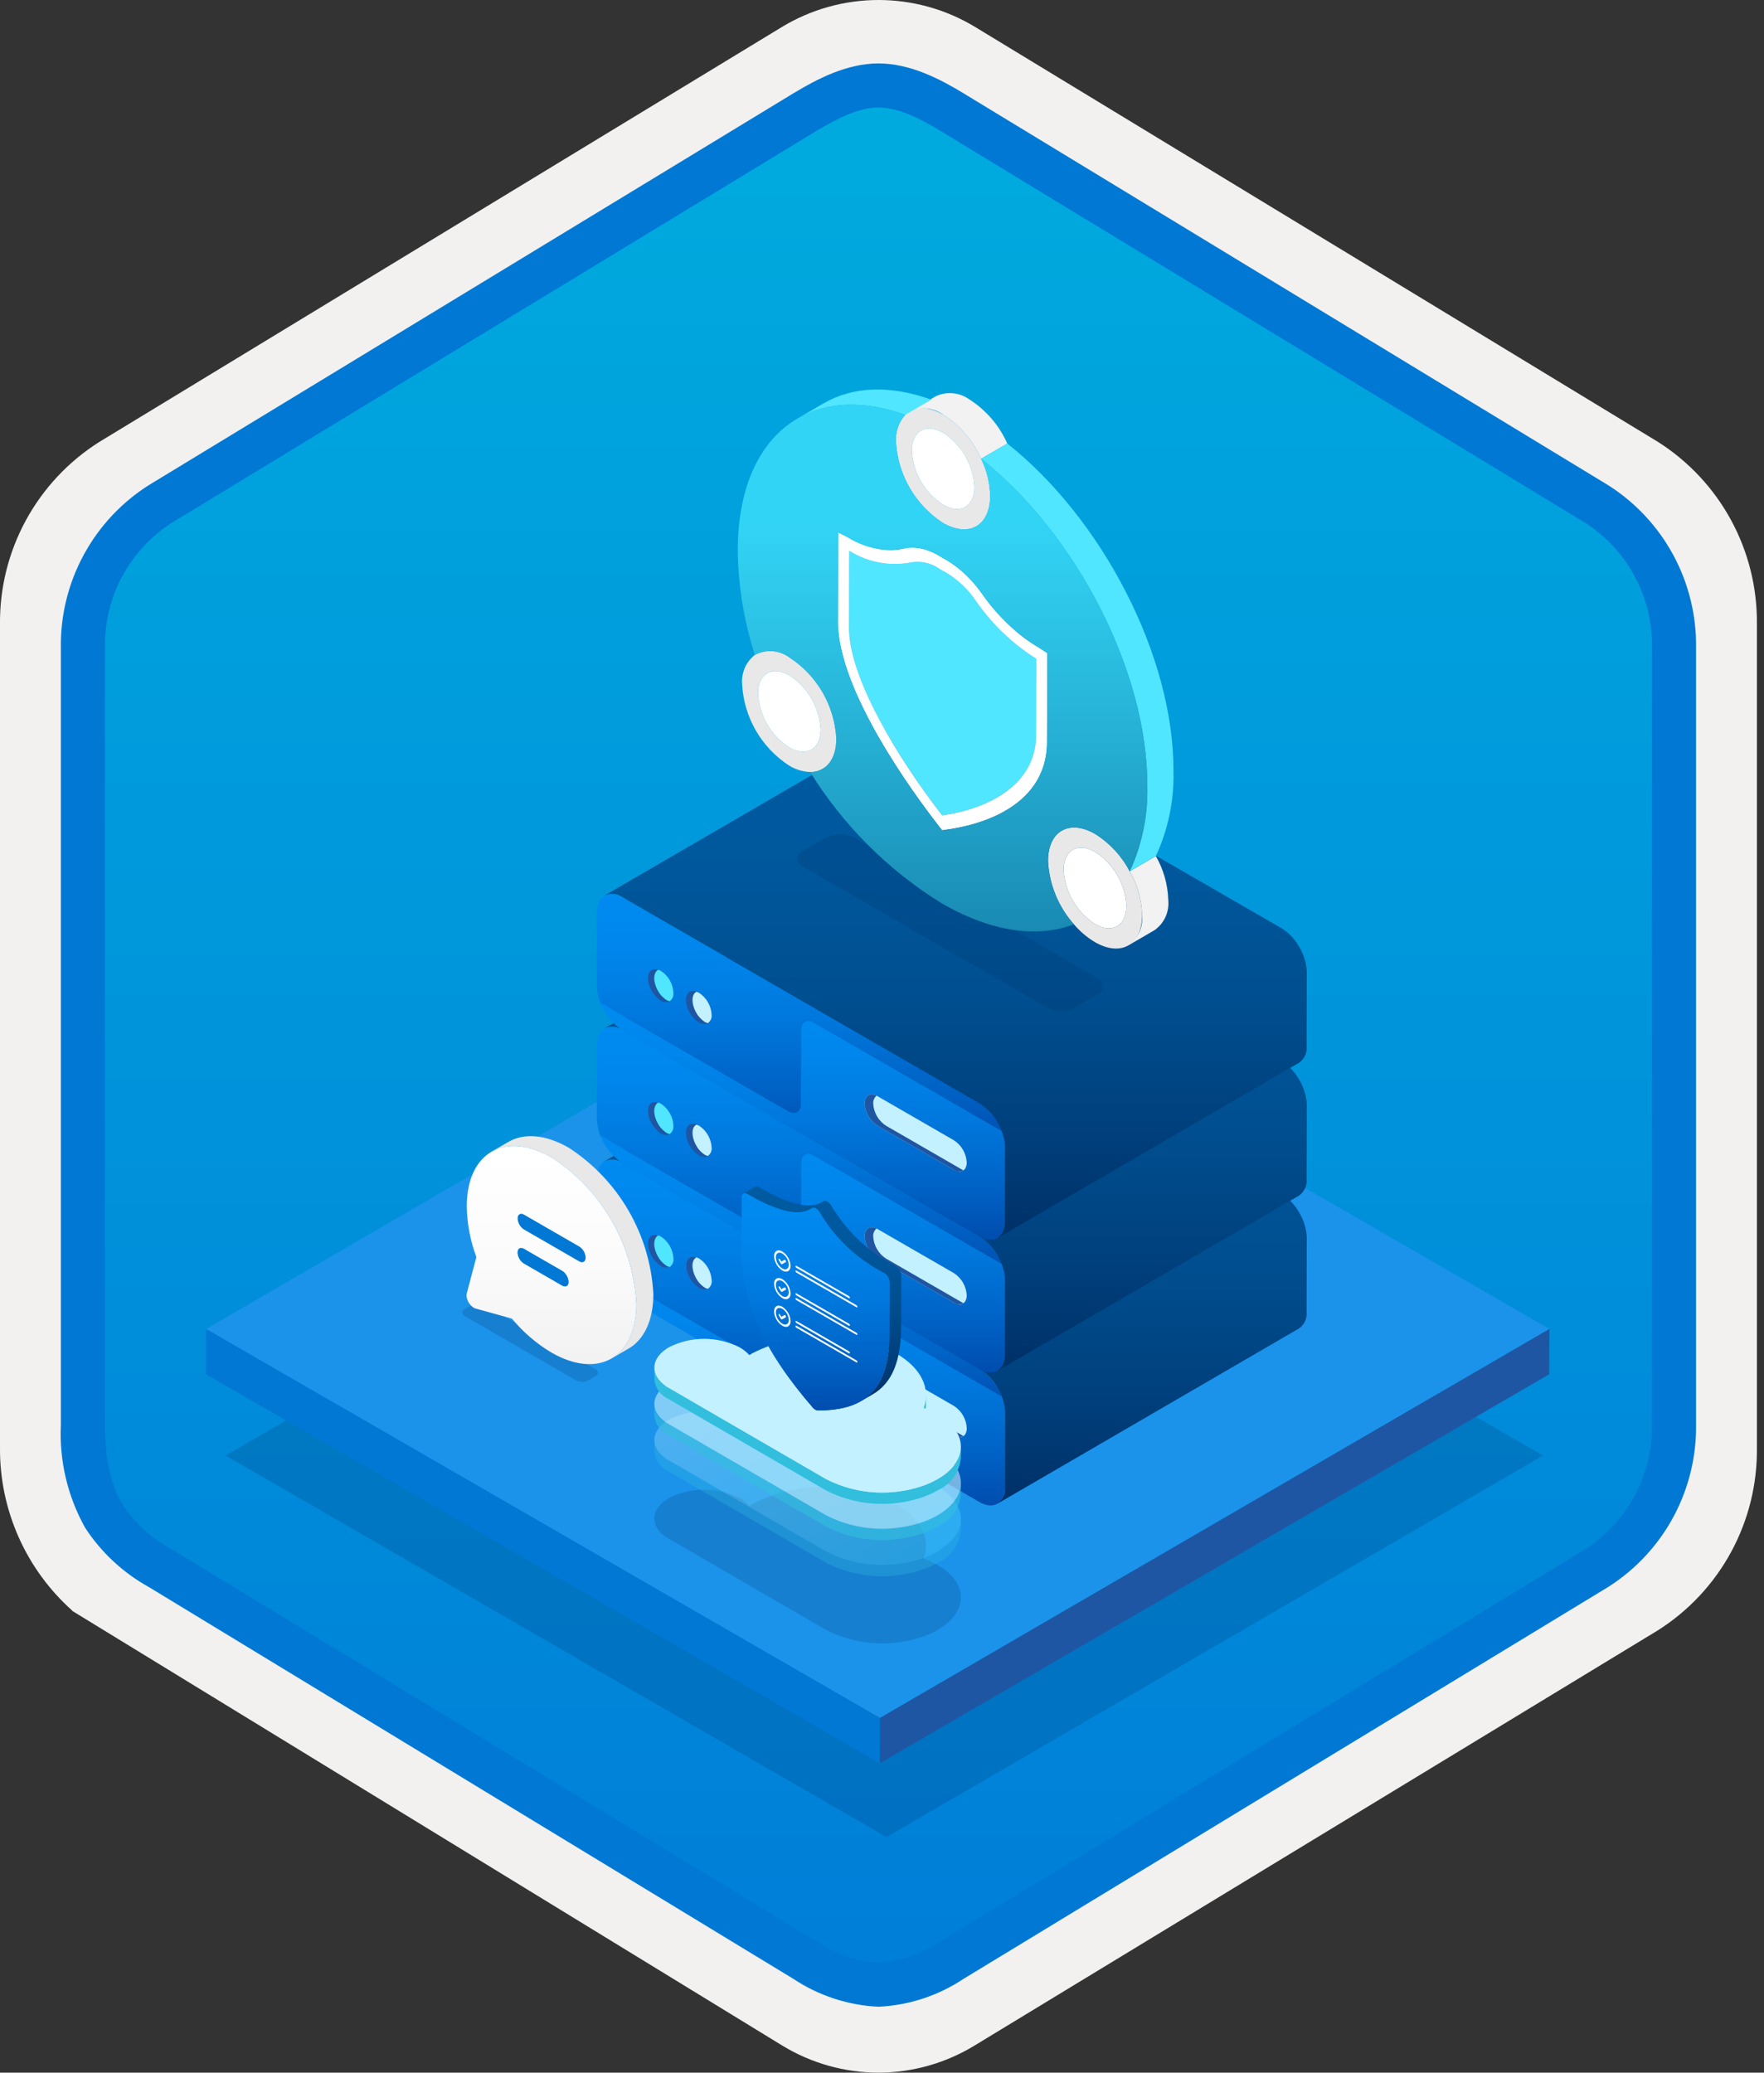 <svg width="160" height="188" viewBox="0 0 160 188" fill="none" xmlns="http://www.w3.org/2000/svg">
<rect x="0" y="0" width="160" height="188" fill="#333333" stroke="none"/>
<g clip-path="url(#clip0_375_4719)">
<path d="M79.678 188C82.759 187.994 85.78 187.141 88.408 185.534L150.384 147.874C153.165 146.11 155.449 143.665 157.019 140.771C158.589 137.876 159.394 134.628 159.356 131.336V56.621C159.392 53.328 158.587 50.081 157.017 47.187C155.447 44.293 153.163 41.848 150.384 40.083L88.408 2.423C85.775 0.838 82.759 0 79.686 0C76.612 0 73.596 0.838 70.963 2.423L8.988 40.098C6.205 41.86 3.918 44.305 2.345 47.199C0.772 50.093 -0.035 53.342 4.1431e-06 56.636V131.336C-0.019 134.119 0.556 136.874 1.686 139.418C2.816 141.962 4.474 144.236 6.552 146.089V146.115L70.963 185.549C73.588 187.149 76.603 187.996 79.678 188V188ZM80.326 6.952C82.278 6.952 84.755 8.165 86.465 9.209L147.222 46.403C150.974 48.688 153.09 55.284 153.09 60.035L152.458 131.336C152.458 136.087 149.259 140.355 145.506 142.64L85.11 179.021C81.676 181.109 78.885 181.109 75.451 179.021L14.243 142.549C10.49 140.265 7.472 136.072 7.472 131.336V57.688C7.504 55.323 8.113 53.001 9.246 50.925C10.379 48.848 12.001 47.079 13.972 45.771L74.548 9.209C76.258 8.165 78.374 6.952 80.326 6.952Z" fill="#F2F1F0"/>
<path fill-rule="evenodd" clip-rule="evenodd" d="M87.576 10.533C85.206 9.059 82.47 8.278 79.678 8.278C76.887 8.278 74.151 9.059 71.78 10.533L15.645 44.864C13.119 46.476 11.047 48.706 9.625 51.344C8.203 53.981 7.479 56.938 7.52 59.934V128.038C7.48 131.033 8.206 133.99 9.627 136.627C11.049 139.264 13.121 141.495 15.645 143.108L71.78 177.439C74.151 178.912 76.887 179.694 79.678 179.694C82.47 179.694 85.206 178.912 87.576 177.439L143.711 143.108C146.236 141.495 148.307 139.264 149.729 136.627C151.151 133.99 151.877 131.033 151.837 128.038V59.934C151.875 56.939 151.149 53.983 149.727 51.346C148.305 48.709 146.234 46.478 143.711 44.864L87.576 10.533Z" fill="url(#paint0_linear_375_4719)"/>
<path fill-rule="evenodd" clip-rule="evenodd" d="M79.678 9.754C81.362 9.754 83.244 10.62 85.311 11.878L143.777 47.42C145.668 48.634 147.218 50.311 148.278 52.292C149.339 54.273 149.875 56.492 149.837 58.739V129.218C149.875 131.464 149.339 133.684 148.278 135.664C147.218 137.645 145.668 139.322 143.777 140.536L85.312 176.078L85.311 176.079C83.641 177.218 81.696 177.889 79.678 178.022C77.661 177.889 75.716 177.218 74.046 176.079L74.045 176.078L15.582 140.538L15.58 140.537C13.792 139.573 12.267 138.186 11.138 136.497C10.161 134.894 9.52 132.679 9.52 129.218V58.739C9.482 56.492 10.018 54.273 11.079 52.292C12.139 50.311 13.688 48.634 15.58 47.421L74.037 11.883L74.041 11.881C76.124 10.628 77.985 9.754 79.678 9.754ZM87.391 8.461L145.855 44.003C148.333 45.573 150.368 47.751 151.765 50.331C153.162 52.911 153.876 55.806 153.837 58.739V129.218C153.876 132.151 153.162 135.046 151.765 137.626C150.368 140.205 148.333 142.384 145.855 143.955L87.39 179.496C85.096 181.021 82.43 181.894 79.678 182.022C76.926 181.894 74.261 181.021 71.967 179.496H71.966L13.502 143.954L13.499 143.953C11.164 142.66 9.181 140.814 7.723 138.579C6.128 135.725 5.365 132.482 5.52 129.218V58.739C5.481 55.805 6.194 52.911 7.592 50.331C8.989 47.751 11.024 45.572 13.502 44.002L71.967 8.461L71.975 8.456C74.066 7.198 76.773 5.754 79.678 5.754C82.564 5.754 85.282 7.177 87.391 8.461V8.461Z" fill="#0078D4"/>
<path opacity="0.2" d="M139.959 132.026L80.409 166.633L20.47 132.027L80.02 97.42L139.959 132.026Z" fill="#003067"/>
<path d="M140.532 120.546L79.81 155.834L18.698 120.551L79.42 85.263L140.532 120.546Z" fill="#1B93EB"/>
<path d="M140.532 120.546L140.52 124.652L79.798 159.94L79.81 155.834L140.532 120.546Z" fill="#1F56A3"/>
<path d="M79.81 155.834L79.798 159.94L18.686 124.657L18.698 120.551L79.81 155.834Z" fill="#0078D4"/>
<path d="M86.207 91.198C86.247 91.233 86.288 91.266 86.329 91.299C86.288 91.266 86.247 91.233 86.207 91.198Z" fill="#003067"/>
<path d="M60.504 112.665C60.508 112.676 60.508 112.685 60.512 112.696C60.599 112.797 60.679 112.904 60.751 113.017C60.677 112.894 60.594 112.776 60.504 112.665V112.665Z" fill="#0078D4"/>
<path d="M58.928 113.582C58.979 113.716 59.04 113.846 59.109 113.972C59.048 113.854 58.995 113.732 58.952 113.607C58.945 113.598 58.936 113.591 58.928 113.582Z" fill="#0078D4"/>
<path d="M62.513 115.842C62.476 115.759 62.444 115.674 62.416 115.588C62.408 115.578 62.398 115.572 62.391 115.562C62.426 115.657 62.467 115.751 62.513 115.842V115.842Z" fill="#0078D4"/>
<path d="M63.966 114.655C63.97 114.665 63.97 114.675 63.974 114.685C64.062 114.786 64.142 114.893 64.213 115.007C64.141 114.882 64.058 114.765 63.966 114.655V114.655Z" fill="#0078D4"/>
<path d="M91.159 127.99C91.165 128.122 91.166 128.161 91.165 128.2L91.147 134.893C91.142 136.375 90.106 136.975 88.825 136.235L56.434 117.534C56.4 117.514 56.365 117.493 56.331 117.472C55.485 116.859 54.831 116.017 54.447 115.046L71.477 124.878C72.121 125.25 72.635 124.948 72.637 124.207L72.656 117.513C72.658 116.773 73.181 116.475 73.817 116.842L90.847 126.675C91.017 127.095 91.122 127.538 91.159 127.99ZM86.525 130.209C87.161 130.576 87.683 130.279 87.686 129.538C87.665 129.136 87.55 128.745 87.35 128.397C87.149 128.048 86.869 127.751 86.533 127.531L79.592 123.524C78.955 123.157 78.433 123.454 78.431 124.195C78.451 124.596 78.567 124.988 78.767 125.336C78.967 125.685 79.247 125.981 79.584 126.202L86.525 130.209" fill="url(#paint1_linear_375_4719)"/>
<path d="M86.525 130.209C87.161 130.576 87.683 130.279 87.686 129.538C87.665 129.136 87.55 128.745 87.35 128.397C87.149 128.048 86.869 127.751 86.532 127.531L79.591 123.524C78.955 123.157 78.433 123.454 78.431 124.195C78.451 124.596 78.567 124.988 78.767 125.336C78.967 125.685 79.247 125.981 79.584 126.202L86.525 130.209" fill="#C3F1FF"/>
<path d="M87.296 130.209L80.355 126.202C80.019 125.982 79.739 125.685 79.538 125.336C79.338 124.988 79.223 124.596 79.202 124.195C79.194 124.06 79.217 123.925 79.271 123.801C79.324 123.677 79.406 123.567 79.51 123.48C78.903 123.181 78.433 123.491 78.431 124.195C78.451 124.596 78.567 124.988 78.767 125.336C78.967 125.685 79.247 125.981 79.584 126.202L86.525 130.209C86.65 130.302 86.8 130.356 86.956 130.363C87.112 130.371 87.267 130.332 87.4 130.251C87.369 130.236 87.328 130.227 87.296 130.209Z" fill="#1F56A3"/>
<path d="M88.859 124.186C89.503 124.607 90.044 125.168 90.442 125.826C90.84 126.485 91.085 127.224 91.159 127.99C91.122 127.538 91.017 127.095 90.847 126.675L73.817 116.842C73.181 116.475 72.659 116.773 72.656 117.513L72.637 124.207C72.635 124.948 72.121 125.25 71.477 124.878L54.447 115.046C54.753 115.851 55.249 116.571 55.892 117.145C55.371 116.689 54.947 116.134 54.644 115.511C54.341 114.889 54.165 114.212 54.128 113.521L54.147 106.827C54.151 105.346 55.196 104.751 56.468 105.485L88.859 124.186ZM64.208 116.896C64.326 116.813 64.42 116.7 64.481 116.569C64.541 116.437 64.565 116.292 64.551 116.148C64.53 115.747 64.414 115.356 64.213 115.007C64.013 114.659 63.733 114.363 63.396 114.143C63.279 114.058 63.141 114.007 62.997 113.992C62.853 113.978 62.709 114.002 62.577 114.062C62.142 114.31 62.128 115.093 62.513 115.842L62.525 115.866C62.54 115.895 62.556 115.923 62.572 115.951C62.766 116.305 63.047 116.602 63.389 116.815C63.506 116.9 63.644 116.952 63.787 116.966C63.931 116.98 64.076 116.956 64.208 116.896V116.896ZM60.745 114.916C60.862 114.83 60.955 114.715 61.014 114.583C61.073 114.45 61.097 114.304 61.083 114.16C61.065 113.758 60.95 113.365 60.75 113.016C60.55 112.667 60.269 112.37 59.931 112.151C59.814 112.067 59.677 112.015 59.533 112.001C59.39 111.987 59.245 112.012 59.115 112.073C58.659 112.332 58.656 113.187 59.109 113.972C59.301 114.325 59.582 114.622 59.923 114.834C60.041 114.918 60.179 114.971 60.323 114.985C60.468 115 60.613 114.976 60.745 114.916" fill="url(#paint2_linear_375_4719)"/>
<path d="M59.685 113.972C59.232 113.187 59.234 112.332 59.69 112.073L59.701 112.071C59.609 112.029 59.509 112.007 59.407 112.007C59.306 112.008 59.206 112.03 59.115 112.073C58.659 112.332 58.656 113.187 59.109 113.972C59.301 114.324 59.582 114.622 59.923 114.834C60.04 114.917 60.176 114.968 60.319 114.983C60.461 114.998 60.605 114.975 60.737 114.918C60.654 114.899 60.575 114.87 60.499 114.834C60.157 114.622 59.877 114.324 59.685 113.972V113.972Z" fill="#1F56A3"/>
<path d="M63.147 115.951C63.131 115.923 63.115 115.895 63.101 115.866L63.088 115.842C62.703 115.093 62.718 114.31 63.152 114.062L63.162 114.06C63.07 114.019 62.97 113.998 62.869 113.999C62.768 113.999 62.669 114.02 62.577 114.062C62.142 114.31 62.128 115.093 62.512 115.842L62.525 115.866C62.54 115.895 62.556 115.923 62.572 115.951C62.766 116.305 63.047 116.602 63.389 116.815C63.505 116.898 63.641 116.949 63.782 116.964C63.924 116.978 64.068 116.955 64.198 116.898C64.117 116.879 64.039 116.851 63.964 116.815C63.622 116.602 63.341 116.305 63.147 115.951V115.951Z" fill="#1F56A3"/>
<path d="M64.551 116.148C64.53 115.747 64.414 115.356 64.213 115.007C64.013 114.659 63.733 114.363 63.396 114.143C63.321 114.107 63.243 114.079 63.162 114.06L63.153 114.062C62.718 114.31 62.703 115.093 63.088 115.842L63.101 115.866C63.116 115.895 63.131 115.923 63.147 115.951C63.341 116.305 63.622 116.602 63.964 116.815C64.039 116.851 64.118 116.879 64.198 116.898L64.208 116.896C64.326 116.813 64.42 116.7 64.481 116.569C64.541 116.437 64.565 116.292 64.551 116.148V116.148Z" fill="#C3F1FF"/>
<path d="M61.083 114.16C61.065 113.757 60.95 113.365 60.75 113.016C60.55 112.667 60.269 112.37 59.931 112.151C59.857 112.116 59.78 112.089 59.701 112.07L59.69 112.072C59.234 112.332 59.232 113.187 59.685 113.971C59.877 114.324 60.157 114.621 60.499 114.834C60.575 114.87 60.654 114.898 60.737 114.918L60.745 114.916C60.862 114.83 60.955 114.715 61.014 114.583C61.073 114.45 61.097 114.304 61.083 114.16V114.16Z" fill="#50E6FF"/>
<path d="M118.523 112.087C118.464 111.381 118.251 110.697 117.898 110.083C117.508 109.347 116.93 108.726 116.224 108.284V108.284L83.833 89.583C83.598 89.413 83.323 89.308 83.034 89.281C82.746 89.253 82.455 89.303 82.192 89.425L54.828 105.327C55.091 105.205 55.381 105.155 55.67 105.183C55.958 105.211 56.234 105.315 56.468 105.485L88.859 124.186C89.566 124.628 90.144 125.249 90.534 125.986C90.886 126.6 91.1 127.284 91.159 127.99C91.165 128.122 91.166 128.161 91.166 128.2L91.147 134.893C91.176 135.182 91.129 135.472 91.009 135.736C90.89 136 90.703 136.228 90.467 136.396L117.831 120.493C118.067 120.325 118.254 120.098 118.374 119.834C118.493 119.57 118.54 119.279 118.511 118.991L118.53 112.297C118.53 112.258 118.529 112.219 118.523 112.087Z" fill="url(#paint3_linear_375_4719)"/>
<path d="M60.504 100.616C60.508 100.627 60.508 100.636 60.512 100.647C60.599 100.748 60.679 100.855 60.751 100.968C60.677 100.845 60.594 100.728 60.504 100.616V100.616Z" fill="#0078D4"/>
<path d="M58.928 101.533C58.979 101.667 59.04 101.797 59.109 101.923C59.048 101.805 58.995 101.683 58.952 101.558C58.945 101.549 58.936 101.542 58.928 101.533Z" fill="#0078D4"/>
<path d="M62.513 103.793C62.476 103.71 62.444 103.625 62.416 103.539C62.408 103.53 62.398 103.523 62.391 103.513C62.426 103.608 62.467 103.702 62.513 103.793V103.793Z" fill="#0078D4"/>
<path d="M63.966 102.606C63.97 102.616 63.97 102.626 63.974 102.636C64.062 102.737 64.142 102.845 64.213 102.958C64.141 102.834 64.058 102.716 63.966 102.606Z" fill="#0078D4"/>
<path d="M91.159 115.941C91.165 116.073 91.166 116.112 91.165 116.151L91.147 122.844C91.142 124.326 90.106 124.926 88.825 124.186L56.434 105.485C56.4 105.465 56.365 105.444 56.331 105.423C55.485 104.81 54.831 103.968 54.447 102.997L71.477 112.829C72.121 113.201 72.635 112.899 72.637 112.158L72.656 105.464C72.658 104.724 73.181 104.426 73.817 104.793L90.847 114.626C91.017 115.046 91.122 115.489 91.159 115.941V115.941ZM86.525 118.16C87.161 118.527 87.683 118.23 87.686 117.489C87.665 117.087 87.55 116.696 87.35 116.348C87.149 115.999 86.869 115.702 86.533 115.482L79.592 111.475C78.955 111.108 78.433 111.405 78.431 112.146C78.451 112.548 78.567 112.939 78.767 113.287C78.967 113.636 79.247 113.933 79.584 114.153L86.525 118.16" fill="url(#paint4_linear_375_4719)"/>
<path d="M86.525 118.16C87.161 118.527 87.683 118.23 87.686 117.489C87.665 117.087 87.55 116.696 87.35 116.348C87.149 115.999 86.869 115.702 86.532 115.482L79.591 111.475C78.955 111.108 78.433 111.405 78.431 112.146C78.451 112.548 78.567 112.939 78.767 113.287C78.967 113.636 79.247 113.933 79.584 114.153L86.525 118.16" fill="#C3F1FF"/>
<path d="M87.296 118.16L80.355 114.153C80.019 113.933 79.739 113.636 79.538 113.287C79.338 112.939 79.223 112.548 79.202 112.146C79.194 112.011 79.217 111.876 79.271 111.752C79.324 111.628 79.406 111.518 79.51 111.431C78.903 111.132 78.433 111.443 78.431 112.146C78.451 112.548 78.567 112.939 78.767 113.287C78.967 113.636 79.247 113.933 79.584 114.153L86.525 118.16C86.65 118.253 86.8 118.307 86.956 118.314C87.112 118.322 87.267 118.283 87.4 118.202C87.369 118.187 87.328 118.178 87.296 118.16Z" fill="#1F56A3"/>
<path d="M88.859 112.137C89.503 112.558 90.044 113.119 90.442 113.777C90.84 114.436 91.085 115.175 91.159 115.941C91.122 115.489 91.017 115.046 90.847 114.626L73.817 104.793C73.181 104.426 72.659 104.724 72.656 105.464L72.637 112.158C72.635 112.899 72.121 113.201 71.477 112.829L54.447 102.997C54.753 103.802 55.249 104.522 55.892 105.096C55.371 104.64 54.947 104.085 54.644 103.462C54.341 102.84 54.165 102.163 54.128 101.472L54.147 94.778C54.151 93.297 55.196 92.702 56.468 93.436L88.859 112.137ZM64.208 104.847C64.326 104.764 64.42 104.651 64.481 104.52C64.541 104.388 64.565 104.243 64.551 104.099C64.53 103.698 64.414 103.307 64.213 102.958C64.013 102.61 63.733 102.314 63.396 102.094C63.279 102.009 63.141 101.958 62.997 101.943C62.853 101.929 62.709 101.953 62.577 102.013C62.142 102.261 62.128 103.044 62.513 103.793L62.525 103.817C62.54 103.846 62.556 103.874 62.572 103.902C62.766 104.256 63.047 104.553 63.389 104.766C63.506 104.851 63.644 104.903 63.787 104.917C63.931 104.931 64.076 104.907 64.208 104.847V104.847ZM60.745 102.867C60.862 102.781 60.955 102.666 61.014 102.534C61.073 102.401 61.097 102.255 61.083 102.111C61.065 101.709 60.95 101.316 60.75 100.967C60.55 100.618 60.269 100.321 59.931 100.103C59.814 100.018 59.677 99.966 59.533 99.952C59.39 99.938 59.245 99.963 59.115 100.024C58.659 100.283 58.656 101.138 59.109 101.923C59.301 102.276 59.582 102.573 59.923 102.785C60.041 102.869 60.179 102.922 60.323 102.936C60.468 102.951 60.613 102.927 60.745 102.867" fill="url(#paint5_linear_375_4719)"/>
<path d="M59.685 101.923C59.232 101.138 59.234 100.283 59.69 100.024L59.701 100.022C59.609 99.98 59.509 99.958 59.407 99.959C59.306 99.959 59.206 99.981 59.115 100.024C58.659 100.283 58.656 101.138 59.109 101.923C59.301 102.276 59.582 102.573 59.923 102.785C60.04 102.868 60.176 102.919 60.319 102.934C60.461 102.949 60.605 102.926 60.737 102.869C60.654 102.85 60.575 102.821 60.499 102.785C60.157 102.573 59.877 102.276 59.685 101.923Z" fill="#1F56A3"/>
<path d="M63.147 103.902C63.131 103.874 63.115 103.846 63.101 103.817L63.088 103.793C62.703 103.045 62.718 102.261 63.152 102.013L63.162 102.011C63.07 101.97 62.97 101.949 62.869 101.95C62.768 101.95 62.669 101.972 62.577 102.013C62.142 102.261 62.128 103.045 62.512 103.793L62.525 103.817C62.54 103.846 62.556 103.874 62.572 103.902C62.766 104.256 63.047 104.553 63.389 104.766C63.505 104.849 63.641 104.9 63.782 104.915C63.924 104.929 64.068 104.906 64.198 104.849C64.117 104.83 64.039 104.802 63.964 104.766C63.622 104.553 63.341 104.256 63.147 103.902V103.902Z" fill="#1F56A3"/>
<path d="M64.551 104.099C64.53 103.698 64.414 103.307 64.213 102.958C64.013 102.61 63.733 102.314 63.396 102.094C63.321 102.058 63.243 102.03 63.162 102.011L63.153 102.013C62.718 102.261 62.703 103.045 63.088 103.793L63.101 103.817C63.116 103.846 63.131 103.874 63.147 103.902C63.341 104.256 63.622 104.553 63.964 104.766C64.039 104.802 64.118 104.83 64.198 104.849L64.208 104.847C64.326 104.764 64.42 104.651 64.481 104.52C64.541 104.388 64.565 104.243 64.551 104.099V104.099Z" fill="#C3F1FF"/>
<path d="M61.083 102.111C61.065 101.709 60.95 101.316 60.75 100.967C60.55 100.618 60.269 100.321 59.931 100.102C59.857 100.067 59.78 100.04 59.701 100.021L59.69 100.023C59.234 100.283 59.232 101.138 59.685 101.922C59.877 102.275 60.157 102.572 60.499 102.785C60.575 102.821 60.654 102.849 60.737 102.869L60.745 102.867C60.862 102.781 60.955 102.666 61.014 102.534C61.073 102.401 61.097 102.255 61.083 102.111V102.111Z" fill="#50E6FF"/>
<path d="M118.523 100.038C118.464 99.332 118.251 98.648 117.898 98.034C117.508 97.298 116.93 96.677 116.224 96.235V96.235L83.833 77.534C83.598 77.364 83.323 77.259 83.034 77.232C82.746 77.204 82.455 77.254 82.192 77.376L54.828 93.278C55.091 93.156 55.381 93.106 55.67 93.134C55.958 93.162 56.234 93.266 56.468 93.436L88.859 112.137C89.566 112.579 90.144 113.2 90.534 113.937C90.886 114.551 91.1 115.235 91.159 115.941C91.165 116.073 91.166 116.112 91.166 116.151L91.147 122.845C91.176 123.133 91.129 123.424 91.009 123.687C90.89 123.951 90.703 124.179 90.467 124.347L117.831 108.444C118.067 108.276 118.254 108.049 118.374 107.785C118.493 107.521 118.54 107.23 118.511 106.942L118.53 100.248C118.53 100.209 118.529 100.17 118.523 100.038Z" fill="url(#paint6_linear_375_4719)"/>
<path d="M60.504 88.567C60.508 88.578 60.508 88.588 60.512 88.598C60.599 88.699 60.679 88.806 60.751 88.919C60.677 88.796 60.594 88.679 60.504 88.567V88.567Z" fill="#0078D4"/>
<path d="M58.928 89.484C58.979 89.618 59.04 89.748 59.109 89.874C59.048 89.756 58.995 89.634 58.952 89.509C58.945 89.5 58.936 89.493 58.928 89.484Z" fill="#0078D4"/>
<path d="M62.513 91.744C62.476 91.661 62.444 91.576 62.416 91.49C62.408 91.481 62.398 91.474 62.391 91.464C62.426 91.559 62.467 91.653 62.513 91.744V91.744Z" fill="#0078D4"/>
<path d="M63.966 90.557C63.97 90.567 63.97 90.577 63.974 90.587C64.062 90.688 64.142 90.796 64.213 90.909C64.141 90.785 64.058 90.667 63.966 90.557V90.557Z" fill="#0078D4"/>
<path d="M91.159 103.892C91.165 104.024 91.166 104.063 91.165 104.102L91.147 110.796C91.142 112.277 90.106 112.877 88.825 112.137L56.434 93.436C56.4 93.416 56.365 93.395 56.331 93.374C55.485 92.761 54.831 91.919 54.447 90.948L71.477 100.78C72.121 101.152 72.635 100.85 72.637 100.109L72.656 93.415C72.658 92.675 73.181 92.377 73.817 92.745L90.847 102.577C91.017 102.997 91.122 103.44 91.159 103.892V103.892ZM86.525 106.111C87.161 106.478 87.683 106.181 87.686 105.44C87.665 105.038 87.55 104.647 87.35 104.299C87.149 103.95 86.869 103.653 86.533 103.433L79.592 99.426C78.955 99.059 78.433 99.356 78.431 100.097C78.451 100.499 78.567 100.89 78.767 101.238C78.967 101.587 79.247 101.884 79.584 102.104L86.525 106.111" fill="url(#paint7_linear_375_4719)"/>
<path d="M86.525 106.111C87.161 106.478 87.683 106.181 87.686 105.44C87.665 105.038 87.55 104.647 87.35 104.299C87.149 103.95 86.869 103.653 86.532 103.433L79.591 99.426C78.955 99.059 78.433 99.356 78.431 100.097C78.451 100.499 78.567 100.89 78.767 101.238C78.967 101.587 79.247 101.884 79.584 102.104L86.525 106.111" fill="#C3F1FF"/>
<path d="M87.296 106.111L80.355 102.104C80.019 101.884 79.739 101.587 79.538 101.239C79.338 100.89 79.223 100.499 79.202 100.097C79.194 99.962 79.217 99.827 79.271 99.703C79.324 99.579 79.406 99.469 79.51 99.383C78.903 99.083 78.433 99.394 78.431 100.097C78.451 100.499 78.567 100.89 78.767 101.238C78.967 101.587 79.247 101.884 79.584 102.104L86.525 106.111C86.65 106.204 86.8 106.258 86.956 106.265C87.112 106.273 87.267 106.234 87.4 106.153C87.369 106.138 87.328 106.129 87.296 106.111Z" fill="#1F56A3"/>
<path d="M88.859 100.088C89.503 100.509 90.044 101.07 90.442 101.728C90.84 102.387 91.085 103.126 91.159 103.892C91.122 103.44 91.017 102.997 90.847 102.577L73.817 92.745C73.181 92.377 72.659 92.675 72.656 93.415L72.637 100.109C72.635 100.85 72.121 101.152 71.477 100.78L54.447 90.948C54.753 91.753 55.249 92.473 55.892 93.047C55.371 92.591 54.947 92.036 54.644 91.413C54.341 90.791 54.165 90.114 54.128 89.423L54.147 82.729C54.151 81.248 55.196 80.653 56.468 81.387L88.859 100.088ZM64.208 92.798C64.326 92.715 64.42 92.602 64.481 92.471C64.541 92.339 64.565 92.194 64.551 92.05C64.53 91.649 64.414 91.258 64.213 90.909C64.013 90.561 63.733 90.265 63.396 90.045C63.279 89.96 63.141 89.909 62.997 89.894C62.853 89.88 62.709 89.904 62.577 89.964C62.142 90.212 62.128 90.996 62.513 91.744L62.525 91.768C62.54 91.797 62.556 91.825 62.572 91.853C62.766 92.207 63.047 92.504 63.389 92.718C63.506 92.802 63.644 92.854 63.787 92.868C63.931 92.882 64.076 92.858 64.208 92.798V92.798ZM60.745 90.818C60.862 90.732 60.955 90.617 61.014 90.485C61.073 90.352 61.097 90.206 61.083 90.062C61.065 89.66 60.95 89.267 60.75 88.918C60.55 88.569 60.269 88.272 59.931 88.054C59.814 87.969 59.677 87.917 59.533 87.903C59.39 87.889 59.245 87.914 59.115 87.975C58.659 88.234 58.656 89.089 59.109 89.874C59.302 90.227 59.582 90.524 59.923 90.736C60.041 90.82 60.179 90.873 60.323 90.887C60.468 90.902 60.613 90.878 60.745 90.818" fill="url(#paint8_linear_375_4719)"/>
<path d="M59.685 89.874C59.232 89.089 59.234 88.234 59.69 87.975L59.701 87.973C59.609 87.931 59.509 87.909 59.407 87.91C59.306 87.91 59.206 87.932 59.115 87.975C58.659 88.235 58.656 89.089 59.109 89.874C59.301 90.227 59.582 90.524 59.923 90.736C60.04 90.819 60.176 90.87 60.319 90.885C60.461 90.9 60.605 90.877 60.737 90.82C60.654 90.801 60.575 90.772 60.499 90.736C60.157 90.524 59.877 90.227 59.685 89.874Z" fill="#1F56A3"/>
<path d="M63.147 91.853C63.131 91.825 63.115 91.797 63.101 91.769L63.088 91.744C62.703 90.996 62.718 90.212 63.152 89.964L63.162 89.962C63.07 89.921 62.97 89.9 62.869 89.901C62.768 89.901 62.669 89.923 62.577 89.964C62.142 90.212 62.128 90.996 62.512 91.744L62.525 91.769C62.54 91.797 62.556 91.825 62.572 91.853C62.766 92.207 63.047 92.504 63.389 92.718C63.505 92.8 63.641 92.851 63.782 92.866C63.924 92.88 64.068 92.858 64.198 92.8C64.117 92.781 64.039 92.754 63.964 92.718C63.622 92.504 63.341 92.207 63.147 91.853V91.853Z" fill="#1F56A3"/>
<path d="M64.551 92.05C64.53 91.649 64.414 91.258 64.213 90.909C64.013 90.561 63.733 90.265 63.396 90.045C63.321 90.009 63.243 89.981 63.162 89.962L63.153 89.964C62.718 90.212 62.703 90.996 63.088 91.744L63.101 91.769C63.116 91.797 63.131 91.825 63.147 91.853C63.341 92.207 63.622 92.504 63.964 92.718C64.039 92.754 64.118 92.781 64.198 92.8L64.208 92.798C64.326 92.715 64.42 92.602 64.481 92.471C64.541 92.339 64.565 92.194 64.551 92.05V92.05Z" fill="#C3F1FF"/>
<path d="M61.083 90.062C61.065 89.66 60.95 89.267 60.75 88.918C60.55 88.569 60.269 88.272 59.931 88.054C59.857 88.018 59.78 87.991 59.701 87.973L59.69 87.975C59.234 88.234 59.232 89.089 59.685 89.874C59.877 90.227 60.157 90.523 60.499 90.736C60.575 90.772 60.654 90.8 60.737 90.82L60.745 90.818C60.862 90.732 60.955 90.617 61.014 90.485C61.073 90.352 61.097 90.206 61.083 90.062V90.062Z" fill="#50E6FF"/>
<path d="M118.523 87.989C118.464 87.284 118.251 86.6 117.898 85.985C117.508 85.249 116.93 84.628 116.224 84.186V84.186L83.833 65.485C83.598 65.315 83.323 65.21 83.034 65.183C82.746 65.155 82.455 65.205 82.192 65.327L54.828 81.23C55.091 81.107 55.381 81.057 55.67 81.085C55.958 81.113 56.234 81.217 56.468 81.387L88.859 100.088C89.566 100.531 90.144 101.151 90.534 101.888C90.886 102.502 91.1 103.186 91.159 103.892C91.165 104.024 91.166 104.063 91.166 104.102L91.147 110.796C91.176 111.084 91.129 111.375 91.009 111.638C90.89 111.902 90.703 112.13 90.467 112.298L117.831 96.395C118.067 96.228 118.254 96 118.374 95.736C118.493 95.472 118.54 95.181 118.511 94.893L118.53 88.199C118.53 88.16 118.529 88.121 118.523 87.989Z" fill="url(#paint9_linear_375_4719)"/>
<path opacity="0.2" d="M99.533 88.702C100.248 89.115 100.258 89.782 99.548 90.195L97.518 91.374C97.118 91.578 96.675 91.684 96.226 91.684C95.777 91.684 95.335 91.578 94.934 91.374L72.882 78.642C72.726 78.59 72.59 78.489 72.494 78.355C72.398 78.222 72.346 78.061 72.346 77.897C72.346 77.732 72.397 77.571 72.493 77.437C72.589 77.303 72.724 77.203 72.88 77.149L74.909 75.97C75.308 75.766 75.748 75.66 76.195 75.66C76.642 75.66 77.083 75.766 77.481 75.97L99.533 88.702Z" fill="#003067"/>
<path d="M104.72 84.371L102.347 85.75C102.778 85.445 103.12 85.031 103.339 84.551C103.558 84.07 103.645 83.54 103.592 83.015C103.55 81.614 103.163 80.245 102.466 79.03L104.839 77.651C105.536 78.866 105.923 80.235 105.966 81.635C106.018 82.161 105.931 82.691 105.712 83.171C105.493 83.652 105.151 84.066 104.72 84.371V84.371Z" fill="#F2F2F2"/>
<path d="M85.16 51.56C85.279 51.628 85.398 51.702 85.517 51.782C85.633 51.838 85.748 51.899 85.864 51.966C86.938 52.627 87.857 53.513 88.557 54.563C90.002 56.64 91.85 58.405 93.99 59.754L93.97 66.72C93.957 71.204 89.58 73.39 85.455 73.953C81.335 68.63 76.995 61.411 77.008 56.927L77.028 49.961C78.644 50.979 80.579 51.365 82.462 51.045C82.923 50.943 83.4 50.937 83.864 51.025C84.328 51.114 84.769 51.296 85.16 51.56V51.56Z" fill="#50E6FF"/>
<path d="M94.144 58.692L94.993 59.244L94.97 67.297C94.952 73.597 87.993 74.973 85.86 75.251L85.451 75.312L85.032 74.773C82.908 72.038 75.98 62.643 75.997 56.344L76.02 48.291L76.773 48.663C76.91 48.742 76.942 48.76 76.973 48.777L77.049 48.819C77.08 48.836 77.112 48.853 77.143 48.87L77.22 48.911C77.252 48.927 77.283 48.944 77.315 48.96L77.389 48.998C77.421 49.014 77.453 49.03 77.484 49.045L77.56 49.082C77.591 49.097 77.623 49.112 77.654 49.127L77.731 49.162C77.761 49.176 77.792 49.19 77.823 49.204L77.9 49.237C77.931 49.251 77.962 49.264 77.993 49.277L78.067 49.308C78.098 49.321 78.129 49.334 78.161 49.346L78.238 49.377C78.267 49.388 78.297 49.4 78.327 49.411L78.406 49.44C78.436 49.451 78.466 49.462 78.496 49.473L78.571 49.499C78.601 49.509 78.631 49.519 78.661 49.529L78.738 49.554C78.767 49.564 78.797 49.573 78.827 49.582L78.903 49.605C78.933 49.614 78.962 49.623 78.99 49.631C79.018 49.639 79.046 49.646 79.073 49.654C79.1 49.661 79.127 49.668 79.153 49.675C79.181 49.683 79.209 49.689 79.237 49.696L79.317 49.716C79.344 49.723 79.372 49.729 79.399 49.735C79.426 49.741 79.452 49.747 79.479 49.752C79.507 49.759 79.536 49.764 79.565 49.77L79.639 49.785C79.668 49.79 79.697 49.795 79.725 49.8C79.75 49.804 79.775 49.809 79.799 49.813C79.826 49.818 79.853 49.821 79.88 49.825C79.907 49.83 79.933 49.834 79.96 49.837C79.986 49.841 80.013 49.844 80.039 49.847C80.065 49.851 80.091 49.854 80.116 49.857C80.145 49.861 80.174 49.863 80.202 49.866L80.273 49.873C80.301 49.876 80.33 49.877 80.359 49.88L80.428 49.885C80.459 49.886 80.489 49.888 80.519 49.889L80.582 49.892C80.614 49.893 80.645 49.894 80.677 49.894L80.734 49.895C80.766 49.896 80.796 49.895 80.827 49.895L80.886 49.895C80.918 49.894 80.95 49.893 80.982 49.891C81.066 49.888 81.096 49.886 81.126 49.884L81.186 49.88C81.215 49.878 81.244 49.875 81.273 49.872L81.332 49.867C81.358 49.864 81.383 49.861 81.408 49.858C81.432 49.855 81.456 49.852 81.479 49.849C81.513 49.844 81.546 49.839 81.58 49.834C81.655 49.822 81.688 49.815 81.722 49.809C81.812 49.792 81.859 49.782 81.905 49.771C81.968 49.754 82.032 49.739 82.096 49.726C82.116 49.722 82.136 49.719 82.155 49.715C82.2 49.707 82.245 49.699 82.291 49.693C82.316 49.69 82.342 49.687 82.368 49.684C82.408 49.68 82.449 49.676 82.49 49.673C82.518 49.671 82.546 49.67 82.575 49.669C82.614 49.667 82.654 49.665 82.694 49.665C82.723 49.665 82.752 49.665 82.782 49.666C82.822 49.666 82.862 49.667 82.903 49.669C82.932 49.671 82.962 49.673 82.992 49.675C83.032 49.678 83.073 49.682 83.114 49.686C83.145 49.689 83.175 49.693 83.206 49.697C83.248 49.702 83.289 49.709 83.331 49.715C83.361 49.72 83.391 49.725 83.422 49.731C83.466 49.739 83.51 49.748 83.555 49.758C83.583 49.764 83.612 49.77 83.64 49.777C83.69 49.788 83.74 49.802 83.789 49.816C83.813 49.822 83.837 49.828 83.862 49.835C83.935 49.856 84.01 49.88 84.084 49.905C84.174 49.937 84.242 49.961 84.309 49.988C84.336 49.998 84.363 50.01 84.389 50.021C84.438 50.041 84.487 50.061 84.537 50.083C84.567 50.096 84.598 50.111 84.629 50.125C84.674 50.146 84.72 50.167 84.766 50.189C84.798 50.205 84.83 50.222 84.863 50.239C84.907 50.261 84.951 50.284 84.995 50.308C85.029 50.326 85.062 50.345 85.096 50.364C85.144 50.391 85.192 50.418 85.24 50.447L85.304 50.485C85.376 50.529 85.448 50.574 85.52 50.621C85.592 50.657 85.663 50.696 85.734 50.735C85.838 50.794 85.885 50.822 85.932 50.85C85.966 50.87 85.999 50.89 86.033 50.91C86.078 50.938 86.123 50.967 86.167 50.996C86.199 51.016 86.231 51.036 86.263 51.057C86.311 51.09 86.36 51.123 86.409 51.157C86.436 51.176 86.464 51.195 86.492 51.215C86.556 51.26 86.62 51.308 86.684 51.356C86.799 51.443 86.871 51.5 86.942 51.558C86.968 51.578 86.992 51.6 87.018 51.62C87.067 51.661 87.116 51.702 87.165 51.744C87.195 51.77 87.224 51.796 87.254 51.822C87.298 51.861 87.342 51.9 87.386 51.94C87.417 51.968 87.448 51.997 87.478 52.026C87.52 52.065 87.562 52.105 87.604 52.145C87.636 52.175 87.667 52.206 87.699 52.237C87.739 52.277 87.779 52.318 87.82 52.358C87.851 52.39 87.882 52.422 87.913 52.455C87.953 52.496 87.993 52.539 88.033 52.582C88.063 52.614 88.094 52.648 88.124 52.681C88.164 52.724 88.203 52.769 88.243 52.813C88.272 52.847 88.302 52.88 88.331 52.914C88.371 52.96 88.411 53.007 88.45 53.054C88.478 53.088 88.507 53.121 88.534 53.156C88.575 53.205 88.615 53.256 88.656 53.306C88.682 53.339 88.708 53.371 88.734 53.404C88.777 53.46 88.82 53.517 88.864 53.575C88.885 53.603 88.907 53.631 88.928 53.66C88.992 53.747 89.055 53.834 89.118 53.923C89.165 53.988 89.212 54.052 89.259 54.117C89.282 54.148 89.305 54.178 89.328 54.21C89.352 54.242 89.376 54.275 89.401 54.308C89.43 54.347 89.46 54.386 89.49 54.425L89.545 54.496C89.579 54.541 89.614 54.585 89.648 54.63C89.717 54.717 89.745 54.751 89.772 54.785C89.794 54.813 89.816 54.841 89.839 54.869C89.861 54.896 89.884 54.924 89.906 54.951C89.933 54.984 89.96 55.017 89.987 55.05C90.01 55.078 90.033 55.105 90.056 55.132C90.083 55.165 90.11 55.197 90.138 55.23C90.164 55.26 90.19 55.291 90.216 55.321C90.24 55.349 90.264 55.377 90.288 55.404C90.317 55.438 90.346 55.47 90.375 55.503L90.441 55.579C90.469 55.61 90.497 55.641 90.525 55.672C90.549 55.698 90.572 55.724 90.596 55.75C90.624 55.782 90.653 55.813 90.683 55.844L90.75 55.917C90.779 55.949 90.808 55.98 90.838 56.01L90.907 56.084C90.937 56.114 90.966 56.145 90.996 56.175L91.064 56.245C91.095 56.277 91.126 56.308 91.158 56.34L91.223 56.405C91.254 56.436 91.286 56.467 91.317 56.498L91.383 56.562C91.413 56.591 91.443 56.619 91.472 56.648L91.545 56.717C91.574 56.745 91.604 56.772 91.633 56.799L91.706 56.867C91.736 56.895 91.766 56.922 91.796 56.949L91.87 57.016C91.9 57.042 91.93 57.069 91.96 57.095L92.032 57.159C92.063 57.186 92.094 57.212 92.124 57.239L92.198 57.301C92.228 57.327 92.258 57.352 92.288 57.377L92.363 57.44C92.394 57.465 92.424 57.49 92.455 57.515L92.528 57.574C92.561 57.6 92.593 57.625 92.625 57.651L92.695 57.706C92.726 57.73 92.757 57.754 92.788 57.778L92.864 57.835C92.894 57.858 92.924 57.88 92.954 57.903L93.032 57.96C93.063 57.983 93.093 58.005 93.124 58.027L93.2 58.082C93.231 58.104 93.263 58.126 93.294 58.148L93.37 58.2C93.401 58.222 93.432 58.243 93.464 58.264L93.538 58.314C93.57 58.335 93.601 58.355 93.633 58.376L93.71 58.426C93.741 58.446 93.772 58.466 93.804 58.486L93.879 58.533C93.911 58.553 93.944 58.572 93.976 58.592L94.051 58.637C94.082 58.656 94.113 58.674 94.144 58.692ZM93.97 66.72L93.99 59.754C91.849 58.405 90.002 56.64 88.556 54.563C87.857 53.513 86.938 52.627 85.863 51.966C85.748 51.9 85.633 51.838 85.517 51.782C85.398 51.702 85.279 51.628 85.16 51.56C84.769 51.296 84.328 51.114 83.864 51.025C83.4 50.937 82.923 50.943 82.462 51.045C80.579 51.365 78.644 50.979 77.028 49.961L77.008 56.927C76.995 61.411 81.335 68.63 85.454 73.953C89.58 73.39 93.957 71.204 93.97 66.72" fill="white"/>
<path d="M71.606 59.636C72.845 60.442 73.876 61.529 74.615 62.81C75.355 64.09 75.781 65.527 75.859 67.003C75.854 68.928 74.888 70.032 73.485 70.026C72.806 69.999 72.145 69.796 71.567 69.437C70.328 68.63 69.297 67.543 68.558 66.263C67.819 64.982 67.392 63.545 67.314 62.069C67.27 61.564 67.353 61.055 67.554 60.59C67.756 60.124 68.07 59.716 68.469 59.402C68.96 59.141 69.516 59.024 70.071 59.065C70.626 59.107 71.159 59.304 71.606 59.636V59.636ZM71.583 67.8C73.152 68.706 74.425 67.969 74.43 66.165C74.38 65.271 74.14 64.397 73.727 63.602C73.314 62.807 72.737 62.109 72.034 61.554L72.003 61.531C71.919 61.469 71.834 61.41 71.748 61.355C71.699 61.324 71.65 61.294 71.601 61.266C71.479 61.195 71.353 61.132 71.223 61.077C71.205 61.07 71.186 61.061 71.168 61.054C69.804 60.508 68.759 61.266 68.754 62.889C68.805 63.872 69.088 64.83 69.58 65.683C70.071 66.537 70.758 67.262 71.583 67.8Z" fill="#E8E8E8"/>
<path d="M102.466 79.03C103.163 80.245 103.55 81.614 103.592 83.015C103.585 85.72 101.665 86.814 99.311 85.454C98.59 85.024 97.945 84.476 97.403 83.835C95.988 82.243 95.161 80.215 95.058 78.087C95.065 75.382 96.974 74.282 99.339 75.647C100.662 76.478 101.742 77.645 102.466 79.03V79.03ZM102.163 82.183C102.152 81.521 102.015 80.868 101.759 80.257C101.288 79.031 100.439 77.987 99.334 77.278C98.219 76.634 97.25 76.817 96.779 77.619L96.761 77.649L96.753 77.664C96.56 78.044 96.465 78.467 96.477 78.894C96.53 79.879 96.815 80.838 97.308 81.692C97.801 82.547 98.489 83.273 99.316 83.812C100.883 84.717 102.155 83.982 102.163 82.183" fill="#E8E8E8"/>
<path d="M88.99 41.608C89.505 42.665 89.784 43.82 89.811 44.994C89.803 47.699 87.884 48.793 85.519 47.428C84.278 46.62 83.246 45.531 82.507 44.248C81.768 42.966 81.342 41.526 81.265 40.048C81.213 39.164 81.514 38.295 82.103 37.633C82.883 36.864 84.138 36.795 85.558 37.615C87.068 38.581 88.262 39.97 88.99 41.608V41.608ZM85.534 45.779C87.104 46.685 88.376 45.96 88.381 44.157C88.331 43.203 88.062 42.274 87.597 41.441C87.133 40.607 86.483 39.89 85.699 39.346C85.651 39.315 85.602 39.286 85.553 39.257C83.983 38.351 82.711 39.076 82.706 40.88C82.757 41.862 83.04 42.818 83.531 43.669C84.023 44.521 84.71 45.244 85.534 45.779" fill="#E8E8E8"/>
<path d="M71.601 61.266C71.65 61.294 71.699 61.324 71.748 61.355C71.834 61.41 71.919 61.469 72.003 61.531L72.034 61.554C72.737 62.109 73.314 62.807 73.727 63.602C74.14 64.397 74.38 65.271 74.43 66.165C74.425 67.969 73.152 68.706 71.583 67.8C70.758 67.262 70.071 66.537 69.58 65.683C69.088 64.83 68.805 63.872 68.754 62.889C68.759 61.266 69.805 60.508 71.168 61.054C71.186 61.061 71.205 61.07 71.223 61.077C71.353 61.132 71.479 61.195 71.601 61.266Z" fill="white"/>
<path d="M99.334 77.278C100.439 77.988 101.288 79.032 101.758 80.258C102.013 80.869 102.15 81.522 102.163 82.183C102.155 83.982 100.883 84.717 99.316 83.812C98.49 83.274 97.802 82.549 97.309 81.695C96.816 80.842 96.531 79.884 96.477 78.9C96.466 78.472 96.561 78.047 96.753 77.664L96.761 77.649L96.779 77.619C97.25 76.817 98.219 76.634 99.334 77.278Z" fill="white"/>
<path d="M85.553 39.257C85.602 39.286 85.651 39.315 85.699 39.346C86.483 39.89 87.133 40.607 87.598 41.441C88.062 42.274 88.331 43.203 88.382 44.157C88.376 45.96 87.104 46.685 85.534 45.779C84.71 45.244 84.023 44.521 83.532 43.669C83.04 42.818 82.757 41.862 82.706 40.88C82.711 39.076 83.984 38.351 85.553 39.257Z" fill="white"/>
<path d="M82.517 37.316L84.89 35.937C85.377 35.711 85.916 35.62 86.451 35.672C86.986 35.725 87.497 35.919 87.931 36.235C89.442 37.202 90.635 38.59 91.364 40.229L88.99 41.608C88.262 39.97 87.068 38.581 85.558 37.615C85.123 37.298 84.612 37.104 84.078 37.051C83.543 36.999 83.004 37.09 82.517 37.316V37.316Z" fill="#F2F2F2"/>
<path d="M74.709 36.583C73.997 36.996 73.047 37.548 72.336 37.962C74.941 36.447 78.321 36.266 82.103 37.633L84.476 36.254C80.695 34.887 77.314 35.068 74.709 36.583Z" fill="#50E6FF"/>
<path d="M91.364 40.229L88.99 41.608C97.599 48.435 104.097 60.892 104.067 71.325C104.13 73.982 103.582 76.618 102.466 79.03L104.839 77.651C105.955 75.239 106.503 72.603 106.44 69.946C106.47 59.512 99.972 47.056 91.364 40.229Z" fill="#50E6FF"/>
<path d="M88.99 41.608C97.598 48.435 104.097 60.892 104.067 71.325C104.13 73.982 103.582 76.618 102.466 79.03C101.741 77.645 100.662 76.478 99.339 75.647C96.974 74.282 95.065 75.382 95.058 78.087C95.16 80.215 95.988 82.243 97.403 83.835C94.162 85.097 89.985 84.574 85.432 81.945C80.579 78.953 76.489 74.872 73.485 70.026C74.888 70.032 75.854 68.928 75.859 67.003C75.781 65.527 75.355 64.09 74.615 62.81C73.876 61.529 72.845 60.442 71.606 59.636C71.158 59.304 70.626 59.107 70.071 59.065C69.516 59.024 68.96 59.141 68.469 59.402C67.473 56.324 66.95 53.112 66.918 49.877C66.947 39.446 73.482 34.517 82.103 37.633C81.514 38.295 81.213 39.164 81.265 40.048C81.342 41.526 81.768 42.966 82.507 44.248C83.246 45.531 84.278 46.62 85.519 47.428C87.884 48.793 89.803 47.699 89.811 44.994C89.784 43.82 89.505 42.665 88.99 41.608V41.608ZM94.97 67.297L94.993 59.244L94.251 58.754C92.221 57.521 90.472 55.875 89.118 53.923C88.262 52.66 87.146 51.594 85.844 50.797C85.737 50.735 85.629 50.676 85.521 50.621C85.402 50.544 85.284 50.471 85.166 50.403C84.691 50.088 84.159 49.87 83.599 49.761C83.039 49.653 82.464 49.656 81.905 49.771C80.136 50.063 78.322 49.678 76.824 48.693L76.02 48.291L75.997 56.344C75.979 62.643 82.908 72.038 85.032 74.773L85.451 75.312L85.86 75.251C87.993 74.973 94.952 73.597 94.97 67.297" fill="url(#paint10_linear_375_4719)"/>
<path opacity="0.2" d="M54.022 124.199C54.087 124.222 54.143 124.264 54.182 124.32C54.222 124.376 54.243 124.443 54.243 124.511C54.242 124.58 54.221 124.647 54.181 124.702C54.141 124.758 54.084 124.8 54.019 124.822L53.341 125.216C53.175 125.3 52.992 125.343 52.806 125.343C52.62 125.343 52.437 125.3 52.272 125.216L42.152 119.374C41.852 119.2 41.85 118.92 42.142 118.751L42.821 118.356C42.988 118.271 43.174 118.226 43.362 118.226C43.55 118.226 43.735 118.271 43.903 118.356L54.022 124.199Z" fill="#003067"/>
<path d="M51.594 104.109C49.457 102.876 47.519 102.761 46.12 103.574L44.581 104.468C45.981 103.655 47.918 103.77 50.056 105.004C52.291 106.455 54.151 108.416 55.483 110.724C56.816 113.032 57.584 115.623 57.723 118.285C57.717 120.708 56.861 122.413 55.481 123.215L57.02 122.321C58.4 121.519 59.255 119.814 59.262 117.391C59.122 114.729 58.355 112.138 57.022 109.83C55.689 107.522 53.829 105.561 51.594 104.109Z" fill="#E8E8E8"/>
<path d="M50.056 105.004C52.291 106.455 54.151 108.416 55.483 110.724C56.816 113.032 57.584 115.623 57.723 118.285C57.709 123.164 54.256 125.132 50.005 122.678C48.648 121.866 47.441 120.827 46.436 119.606L43.135 118.69C43.075 118.673 43.019 118.648 42.965 118.617C42.805 118.512 42.667 118.377 42.559 118.219C42.451 118.06 42.376 117.882 42.337 117.695C42.309 117.57 42.31 117.44 42.338 117.316L43.208 114.022C42.654 112.543 42.359 110.98 42.337 109.402C42.351 104.517 45.809 102.552 50.056 105.004ZM52.611 114.44C52.895 114.561 53.109 114.407 53.11 114.071C53.101 113.887 53.052 113.708 52.966 113.545C52.881 113.382 52.761 113.239 52.615 113.127L52.536 113.076L47.537 110.19L47.458 110.15C47.175 110.029 46.96 110.183 46.959 110.52C46.969 110.703 47.018 110.883 47.103 111.046C47.189 111.209 47.309 111.351 47.455 111.463L47.534 111.514L52.532 114.4L52.611 114.44L52.611 114.44ZM51.065 116.643C51.348 116.764 51.563 116.61 51.564 116.274C51.554 116.09 51.504 115.911 51.419 115.748C51.333 115.585 51.214 115.443 51.068 115.33L50.989 115.279L47.529 113.281L47.45 113.241C47.166 113.125 46.952 113.274 46.951 113.61C46.96 113.794 47.009 113.974 47.095 114.137C47.18 114.299 47.3 114.442 47.446 114.554L47.525 114.605L50.986 116.603L51.065 116.643" fill="url(#paint11_linear_375_4719)"/>
<path d="M52.611 114.44C52.895 114.561 53.109 114.407 53.11 114.071C53.101 113.887 53.052 113.708 52.966 113.545C52.881 113.382 52.761 113.239 52.615 113.127L52.536 113.076L47.537 110.19L47.458 110.15C47.175 110.029 46.96 110.183 46.959 110.52C46.969 110.703 47.018 110.883 47.103 111.046C47.189 111.209 47.309 111.351 47.455 111.463L47.533 111.514L52.532 114.4L52.611 114.44L52.611 114.44ZM51.065 116.643C51.348 116.764 51.563 116.61 51.564 116.274C51.554 116.09 51.504 115.911 51.419 115.748C51.333 115.585 51.214 115.443 51.068 115.33L50.989 115.279L47.529 113.281L47.45 113.241C47.166 113.125 46.952 113.274 46.951 113.61C46.96 113.794 47.009 113.974 47.094 114.137C47.18 114.299 47.3 114.442 47.446 114.554L47.525 114.605L50.986 116.603L51.065 116.643" fill="#0078D4"/>
<path opacity="0.2" d="M81.264 136.432C83.587 137.773 84.432 139.643 83.775 141.375C84.215 141.529 84.639 141.723 85.043 141.955C87.851 143.576 87.857 146.207 85.069 147.828C84.736 148.021 84.388 148.189 84.03 148.329C83.978 148.35 83.906 148.373 83.85 148.396C83.302 148.595 82.738 148.751 82.165 148.861C82.097 148.873 82.025 148.882 81.953 148.896C79.554 149.318 77.082 148.944 74.915 147.832L60.382 139.405C58.924 138.379 59.007 136.851 60.666 135.886C61.659 135.381 62.758 135.117 63.873 135.116C64.987 135.116 66.086 135.379 67.08 135.884C67.413 136.069 67.713 136.309 67.966 136.594C68.046 136.538 68.137 136.485 68.225 136.434C70.244 135.405 72.478 134.869 74.744 134.868C77.011 134.868 79.245 135.404 81.264 136.432V136.432Z" fill="#003067"/>
<path opacity="0.3" d="M83.99 133.116C83.988 133.508 83.914 133.897 83.773 134.263L83.77 135.285C83.911 134.919 83.985 134.531 83.987 134.138L83.99 133.116Z" fill="#32BEDD"/>
<path opacity="0.3" d="M85.067 140.715C84.734 140.909 84.387 141.076 84.028 141.217C83.976 141.238 83.909 141.259 83.853 141.287C83.302 141.484 82.737 141.639 82.163 141.749C82.099 141.763 82.023 141.77 81.96 141.784C79.558 142.207 77.083 141.834 74.913 140.72L60.384 132.295C60.088 132.12 59.839 131.876 59.659 131.583C59.479 131.29 59.373 130.957 59.351 130.614L59.348 131.637C59.37 131.98 59.476 132.312 59.656 132.605C59.836 132.898 60.085 133.143 60.381 133.318L74.91 141.743C77.08 142.856 79.555 143.23 81.957 142.806C82.02 142.792 82.096 142.785 82.16 142.771C82.735 142.662 83.299 142.507 83.85 142.309C83.906 142.281 83.973 142.26 84.025 142.24C84.384 142.099 84.731 141.931 85.064 141.738C85.639 141.479 86.135 141.073 86.502 140.56C86.869 140.047 87.093 139.446 87.152 138.818L87.154 137.795C87.096 138.423 86.871 139.024 86.505 139.537C86.138 140.05 85.642 140.457 85.067 140.715V140.715Z" fill="#32BEDD"/>
<path opacity="0.3" d="M81.267 129.317C83.593 130.661 84.43 132.531 83.773 134.263C84.213 134.417 84.638 134.611 85.042 134.843C87.849 136.464 87.86 139.092 85.067 140.715C84.734 140.909 84.386 141.076 84.028 141.217C83.976 141.238 83.909 141.259 83.853 141.287C83.302 141.484 82.737 141.639 82.163 141.749C82.099 141.763 82.023 141.77 81.96 141.784C79.558 142.207 77.083 141.834 74.913 140.72L60.384 132.295C58.925 131.264 59.005 129.738 60.664 128.774C61.657 128.268 62.756 128.004 63.871 128.004C64.985 128.003 66.084 128.267 67.078 128.772C67.411 128.956 67.711 129.196 67.964 129.481C68.044 129.426 68.135 129.373 68.223 129.322C70.242 128.292 72.477 127.755 74.744 127.754C77.011 127.753 79.246 128.289 81.267 129.317Z" fill="url(#paint12_linear_375_4719)"/>
<path opacity="0.6" d="M83.99 129.834C83.988 130.226 83.914 130.614 83.773 130.98L83.77 132.003C83.911 131.637 83.985 131.248 83.987 130.856L83.99 129.834Z" fill="#32BEDD"/>
<path opacity="0.6" d="M85.067 137.433C84.734 137.627 84.387 137.794 84.028 137.935C83.976 137.956 83.909 137.977 83.853 138.004C83.302 138.202 82.737 138.357 82.163 138.467C82.099 138.481 82.023 138.487 81.96 138.501C79.558 138.925 77.083 138.551 74.913 137.438L60.384 129.013C60.088 128.838 59.839 128.593 59.659 128.301C59.479 128.008 59.373 127.675 59.351 127.332L59.348 128.354C59.37 128.698 59.476 129.03 59.656 129.323C59.836 129.616 60.085 129.861 60.381 130.036L74.91 138.46C77.08 139.574 79.555 139.947 81.957 139.524C82.02 139.51 82.096 139.503 82.16 139.489C82.735 139.379 83.299 139.225 83.85 139.027C83.906 138.999 83.973 138.978 84.025 138.957C84.384 138.817 84.731 138.649 85.064 138.456C85.639 138.197 86.135 137.79 86.502 137.277C86.869 136.765 87.093 136.164 87.152 135.536L87.154 134.513C87.096 135.141 86.871 135.742 86.505 136.255C86.138 136.768 85.642 137.174 85.067 137.433V137.433Z" fill="#32BEDD"/>
<path opacity="0.6" d="M81.267 126.035C83.593 127.378 84.43 129.249 83.773 130.98C84.213 131.134 84.638 131.329 85.042 131.561C87.849 133.181 87.86 135.81 85.067 137.433C84.734 137.626 84.386 137.794 84.028 137.935C83.976 137.956 83.909 137.977 83.853 138.004C83.302 138.202 82.737 138.357 82.163 138.467C82.099 138.481 82.023 138.487 81.96 138.501C79.558 138.925 77.083 138.551 74.913 137.438L60.384 129.013C58.925 127.982 59.005 126.456 60.664 125.492C61.657 124.986 62.756 124.722 63.871 124.722C64.985 124.721 66.084 124.984 67.078 125.489C67.411 125.674 67.711 125.914 67.964 126.199C68.044 126.144 68.135 126.091 68.223 126.04C70.242 125.01 72.477 124.472 74.744 124.472C77.011 124.471 79.246 125.006 81.267 126.035V126.035Z" fill="url(#paint13_linear_375_4719)"/>
<path d="M83.99 126.551C83.988 126.944 83.914 127.332 83.773 127.698L83.77 128.721C83.911 128.355 83.985 127.966 83.987 127.574L83.99 126.551Z" fill="#32BEDD"/>
<path d="M85.067 134.151C84.734 134.344 84.387 134.512 84.028 134.653C83.976 134.674 83.909 134.694 83.853 134.722C83.302 134.92 82.737 135.075 82.163 135.184C82.099 135.198 82.023 135.205 81.96 135.219C79.558 135.643 77.083 135.269 74.913 134.156L60.384 125.731C60.088 125.556 59.839 125.311 59.659 125.018C59.479 124.725 59.373 124.393 59.351 124.05L59.348 125.072C59.37 125.415 59.476 125.748 59.656 126.041C59.836 126.334 60.085 126.578 60.381 126.753L74.91 135.178C77.08 136.292 79.555 136.665 81.957 136.242C82.02 136.228 82.096 136.221 82.16 136.207C82.735 136.097 83.299 135.942 83.85 135.745C83.906 135.717 83.973 135.696 84.025 135.675C84.384 135.535 84.731 135.367 85.064 135.174C85.639 134.915 86.135 134.508 86.502 133.995C86.869 133.482 87.093 132.881 87.152 132.254L87.154 131.231C87.096 131.859 86.871 132.46 86.505 132.973C86.138 133.486 85.642 133.892 85.067 134.151Z" fill="#32BEDD"/>
<path d="M81.267 122.753C83.593 124.096 84.43 125.966 83.773 127.698C84.213 127.852 84.638 128.046 85.042 128.278C87.849 129.899 87.86 132.528 85.067 134.151C84.734 134.344 84.386 134.512 84.028 134.653C83.976 134.673 83.909 134.694 83.853 134.722C83.302 134.92 82.737 135.074 82.163 135.184C82.099 135.198 82.023 135.205 81.96 135.219C79.558 135.643 77.083 135.269 74.913 134.156L60.384 125.731C58.925 124.7 59.005 123.174 60.664 122.21C61.657 121.704 62.756 121.44 63.871 121.439C64.985 121.439 66.084 121.702 67.078 122.207C67.411 122.392 67.711 122.632 67.964 122.917C68.044 122.862 68.135 122.808 68.223 122.757C70.242 121.727 72.477 121.19 74.744 121.189C77.011 121.189 79.246 121.724 81.267 122.753V122.753Z" fill="url(#paint14_linear_375_4719)"/>
<path d="M74.003 109.605C74.163 109.703 74.292 109.842 74.378 110.008C75.764 112.342 77.785 114.233 80.205 115.462C80.35 115.556 80.47 115.683 80.556 115.833C80.642 115.982 80.692 116.149 80.701 116.322L80.688 120.889C80.674 125.828 78.728 127.937 74.175 127.936C74.095 127.935 74.017 127.911 73.95 127.868C73.866 127.818 73.791 127.755 73.728 127.681C69.19 122.43 67.262 118.085 67.276 113.146L67.289 108.578C67.29 108.265 67.513 108.134 67.788 108.294C70.648 109.944 72.558 110.365 73.627 109.574C73.686 109.543 73.753 109.529 73.82 109.534C73.886 109.54 73.95 109.564 74.003 109.605V109.605Z" fill="url(#paint15_linear_375_4719)"/>
<path d="M68.009 109.245C69.308 110.06 70.783 110.553 72.311 110.682C72.809 110.692 73.301 110.579 73.744 110.352C75.192 112.804 77.308 114.793 79.843 116.087C79.913 116.148 79.96 116.229 79.979 116.319L79.966 120.887C79.954 125.398 78.362 127.181 74.278 127.214L74.274 127.209C69.861 122.104 67.984 117.898 67.998 113.148L68.009 109.245H68.009ZM67.566 108.226C67.402 108.226 67.29 108.356 67.289 108.578L67.276 113.146C67.262 118.085 69.19 122.43 73.728 127.681C73.791 127.755 73.866 127.818 73.95 127.868C74.014 127.908 74.087 127.932 74.163 127.936L74.175 127.936H74.181C78.73 127.936 80.674 125.826 80.688 120.889L80.701 116.322C80.692 116.149 80.642 115.982 80.556 115.833C80.47 115.683 80.35 115.556 80.205 115.462C77.785 114.233 75.764 112.342 74.378 110.008C74.292 109.842 74.163 109.703 74.003 109.605C73.932 109.561 73.851 109.535 73.767 109.532C73.717 109.531 73.668 109.545 73.627 109.574C73.243 109.843 72.781 109.979 72.311 109.961C70.691 109.78 69.138 109.208 67.788 108.294C67.722 108.252 67.645 108.228 67.566 108.226L67.566 108.226Z" fill="url(#paint16_linear_375_4719)"/>
<path d="M81.255 114.852C78.835 113.623 76.814 111.732 75.428 109.398C75.342 109.232 75.212 109.093 75.053 108.995C75.002 108.957 74.942 108.934 74.879 108.926C74.817 108.919 74.753 108.928 74.695 108.952L74.425 109.109C73.319 109.679 71.49 109.214 68.838 107.684C68.788 107.647 68.728 107.624 68.666 107.618C68.604 107.612 68.541 107.623 68.485 107.649L67.435 108.259C67.492 108.233 67.554 108.222 67.616 108.228C67.678 108.234 67.738 108.257 67.788 108.294C70.505 109.862 72.365 110.32 73.461 109.683L73.706 109.541C73.809 109.524 73.916 109.547 74.003 109.605C74.163 109.703 74.292 109.842 74.378 110.008C75.764 112.342 77.785 114.233 80.205 115.462C80.35 115.556 80.47 115.683 80.556 115.833C80.642 115.982 80.692 116.149 80.701 116.322L80.688 120.889C80.679 124.054 79.877 126.057 78.105 127.087L79.154 126.477C80.927 125.446 81.729 123.444 81.738 120.279L81.751 115.711C81.742 115.539 81.692 115.372 81.606 115.223C81.519 115.073 81.399 114.946 81.255 114.852V114.852Z" fill="url(#paint17_linear_375_4719)"/>
<path d="M70.96 113.518C71.178 113.66 71.359 113.851 71.489 114.075C71.619 114.3 71.694 114.552 71.708 114.811C71.707 115.287 71.37 115.479 70.956 115.24C70.738 115.098 70.557 114.907 70.428 114.682C70.298 114.458 70.223 114.205 70.21 113.946C70.211 113.472 70.548 113.28 70.96 113.518ZM70.956 115.056C71.281 115.243 71.547 115.092 71.548 114.719C71.537 114.515 71.478 114.317 71.376 114.14C71.273 113.964 71.131 113.814 70.96 113.702C70.636 113.515 70.371 113.666 70.37 114.039C70.381 114.242 70.439 114.441 70.541 114.617C70.643 114.794 70.785 114.944 70.956 115.056Z" fill="white"/>
<path d="M71.207 114.281C71.232 114.296 71.252 114.318 71.266 114.344C71.299 114.399 71.299 114.46 71.265 114.479L70.93 114.671C70.92 114.675 70.91 114.676 70.9 114.675C70.889 114.674 70.879 114.67 70.871 114.664C70.846 114.649 70.826 114.628 70.811 114.602L70.643 114.313L70.645 114.312C70.613 114.256 70.613 114.196 70.647 114.179C70.656 114.174 70.666 114.172 70.677 114.173C70.687 114.174 70.697 114.178 70.705 114.184C70.73 114.199 70.751 114.221 70.765 114.247L70.772 114.261L70.871 114.433L71.147 114.275C71.157 114.271 71.168 114.269 71.178 114.27C71.189 114.271 71.199 114.275 71.207 114.281V114.281Z" fill="white"/>
<path d="M77.008 117.571C77.031 117.586 77.051 117.607 77.065 117.631C77.079 117.655 77.087 117.682 77.088 117.71C77.088 117.76 77.052 117.78 77.007 117.755L72.234 114.999C72.211 114.984 72.192 114.964 72.178 114.94C72.164 114.916 72.156 114.889 72.154 114.861C72.154 114.81 72.19 114.789 72.235 114.815L77.008 117.571Z" fill="white"/>
<path d="M77.689 118.394C77.712 118.409 77.731 118.429 77.745 118.453C77.759 118.477 77.766 118.505 77.768 118.532C77.767 118.582 77.733 118.603 77.688 118.578L72.233 115.428C72.21 115.413 72.191 115.393 72.177 115.369C72.162 115.345 72.154 115.318 72.153 115.29C72.153 115.239 72.189 115.219 72.234 115.244L77.689 118.394Z" fill="white"/>
<path d="M71.207 116.787C71.232 116.802 71.252 116.823 71.266 116.848C71.299 116.905 71.299 116.966 71.265 116.984L70.93 117.175C70.921 117.18 70.91 117.182 70.9 117.181C70.889 117.18 70.879 117.176 70.871 117.17C70.846 117.154 70.826 117.133 70.811 117.107L70.643 116.817C70.613 116.762 70.613 116.702 70.647 116.683C70.656 116.679 70.667 116.677 70.677 116.678C70.687 116.68 70.697 116.683 70.705 116.689C70.73 116.705 70.751 116.726 70.765 116.751L70.772 116.767L70.871 116.937L71.148 116.78C71.157 116.776 71.168 116.774 71.178 116.776C71.189 116.777 71.199 116.781 71.207 116.787V116.787Z" fill="white"/>
<path d="M70.96 116.024C71.178 116.166 71.359 116.357 71.489 116.581C71.619 116.806 71.694 117.058 71.708 117.317C71.707 117.791 71.37 117.983 70.956 117.744C70.738 117.603 70.558 117.412 70.428 117.187C70.298 116.963 70.224 116.711 70.21 116.452C70.211 115.978 70.548 115.786 70.96 116.024ZM70.956 117.56C71.281 117.748 71.547 117.598 71.548 117.225C71.537 117.021 71.478 116.823 71.376 116.646C71.273 116.47 71.131 116.32 70.96 116.208C70.636 116.021 70.371 116.172 70.37 116.545C70.381 116.748 70.439 116.946 70.541 117.123C70.643 117.299 70.785 117.449 70.956 117.56" fill="white"/>
<path d="M77.689 120.893C77.712 120.908 77.731 120.928 77.745 120.952C77.758 120.976 77.766 121.002 77.768 121.03C77.767 121.081 77.733 121.103 77.688 121.077L72.233 117.928C72.21 117.912 72.19 117.892 72.176 117.868C72.162 117.843 72.154 117.816 72.153 117.788C72.153 117.738 72.189 117.718 72.234 117.744L77.689 120.893Z" fill="white"/>
<path d="M77.008 120.07C77.031 120.085 77.05 120.105 77.064 120.129C77.079 120.153 77.087 120.18 77.088 120.208C77.088 120.259 77.052 120.28 77.007 120.254L72.234 117.498C72.211 117.483 72.192 117.463 72.177 117.438C72.163 117.414 72.156 117.387 72.154 117.359C72.154 117.309 72.19 117.289 72.235 117.315L77.008 120.07Z" fill="white"/>
<path d="M70.96 118.529C71.178 118.67 71.359 118.861 71.489 119.086C71.619 119.31 71.694 119.562 71.708 119.822C71.707 120.297 71.37 120.489 70.956 120.25C70.738 120.109 70.557 119.918 70.428 119.693C70.298 119.468 70.223 119.216 70.21 118.957C70.211 118.483 70.548 118.291 70.96 118.529ZM70.956 120.066C71.281 120.254 71.547 120.104 71.548 119.729C71.537 119.525 71.478 119.327 71.376 119.151C71.273 118.974 71.131 118.824 70.96 118.713C70.636 118.525 70.371 118.676 70.37 119.049C70.38 119.253 70.439 119.451 70.541 119.628C70.643 119.805 70.785 119.955 70.956 120.066" fill="white"/>
<path d="M71.207 119.291C71.232 119.307 71.252 119.328 71.266 119.354C71.299 119.409 71.299 119.471 71.265 119.49L70.93 119.681C70.92 119.685 70.91 119.687 70.9 119.686C70.889 119.684 70.879 119.681 70.871 119.675C70.846 119.659 70.826 119.638 70.811 119.613L70.643 119.323L70.645 119.322C70.613 119.266 70.613 119.206 70.647 119.189C70.656 119.184 70.666 119.182 70.677 119.183C70.687 119.184 70.697 119.188 70.705 119.194C70.73 119.21 70.751 119.231 70.765 119.257L70.772 119.273L70.871 119.443L71.147 119.286C71.157 119.281 71.168 119.28 71.178 119.281C71.189 119.282 71.199 119.285 71.207 119.291Z" fill="white"/>
<path d="M77.689 123.397C77.712 123.412 77.731 123.433 77.745 123.457C77.759 123.481 77.766 123.508 77.768 123.536C77.767 123.587 77.733 123.607 77.688 123.581L72.233 120.432C72.21 120.417 72.19 120.397 72.176 120.373C72.162 120.349 72.154 120.322 72.153 120.294C72.153 120.243 72.189 120.222 72.234 120.248L77.689 123.397Z" fill="white"/>
<path d="M77.008 122.574C77.031 122.59 77.051 122.61 77.065 122.634C77.079 122.659 77.087 122.686 77.088 122.714C77.088 122.765 77.052 122.786 77.007 122.76L72.234 120.004C72.211 119.989 72.192 119.969 72.177 119.944C72.163 119.92 72.156 119.893 72.154 119.865C72.154 119.814 72.19 119.793 72.235 119.819L77.008 122.574Z" fill="white"/>
</g>
<defs>
<linearGradient id="paint0_linear_375_4719" x1="79.678" y1="8.278" x2="79.678" y2="179.694" gradientUnits="userSpaceOnUse">
<stop stop-color="#00ABDE"/>
<stop offset="1" stop-color="#007ED8"/>
</linearGradient>
<linearGradient id="paint1_linear_375_4719" x1="72.806" y1="115.046" x2="72.806" y2="136.552" gradientUnits="userSpaceOnUse">
<stop stop-color="#008BF1"/>
<stop offset="0.22" stop-color="#0086EC"/>
<stop offset="0.49" stop-color="#0078DD"/>
<stop offset="0.79" stop-color="#0061C4"/>
<stop offset="1" stop-color="#004DAE"/>
</linearGradient>
<linearGradient id="paint2_linear_375_4719" x1="72.643" y1="105.171" x2="72.643" y2="127.99" gradientUnits="userSpaceOnUse">
<stop stop-color="#008BF1"/>
<stop offset="0.22" stop-color="#0086EC"/>
<stop offset="0.49" stop-color="#0078DD"/>
<stop offset="0.79" stop-color="#0061C4"/>
<stop offset="1" stop-color="#004DAE"/>
</linearGradient>
<linearGradient id="paint3_linear_375_4719" x1="86.679" y1="89.273" x2="86.679" y2="136.48" gradientUnits="userSpaceOnUse">
<stop stop-color="#005BA1"/>
<stop offset="0.26" stop-color="#00589D"/>
<stop offset="0.53" stop-color="#004F90"/>
<stop offset="0.8" stop-color="#003F7C"/>
<stop offset="1" stop-color="#003067"/>
</linearGradient>
<linearGradient id="paint4_linear_375_4719" x1="72.806" y1="102.997" x2="72.806" y2="124.503" gradientUnits="userSpaceOnUse">
<stop stop-color="#008BF1"/>
<stop offset="0.22" stop-color="#0086EC"/>
<stop offset="0.49" stop-color="#0078DD"/>
<stop offset="0.79" stop-color="#0061C4"/>
<stop offset="1" stop-color="#004DAE"/>
</linearGradient>
<linearGradient id="paint5_linear_375_4719" x1="72.643" y1="93.122" x2="72.643" y2="115.941" gradientUnits="userSpaceOnUse">
<stop stop-color="#008BF1"/>
<stop offset="0.22" stop-color="#0086EC"/>
<stop offset="0.49" stop-color="#0078DD"/>
<stop offset="0.79" stop-color="#0061C4"/>
<stop offset="1" stop-color="#004DAE"/>
</linearGradient>
<linearGradient id="paint6_linear_375_4719" x1="86.679" y1="77.224" x2="86.679" y2="124.431" gradientUnits="userSpaceOnUse">
<stop stop-color="#005BA1"/>
<stop offset="0.26" stop-color="#00589D"/>
<stop offset="0.53" stop-color="#004F90"/>
<stop offset="0.8" stop-color="#003F7C"/>
<stop offset="1" stop-color="#003067"/>
</linearGradient>
<linearGradient id="paint7_linear_375_4719" x1="72.806" y1="90.948" x2="72.806" y2="112.454" gradientUnits="userSpaceOnUse">
<stop stop-color="#008BF1"/>
<stop offset="0.22" stop-color="#0086EC"/>
<stop offset="0.49" stop-color="#0078DD"/>
<stop offset="0.79" stop-color="#0061C4"/>
<stop offset="1" stop-color="#004DAE"/>
</linearGradient>
<linearGradient id="paint8_linear_375_4719" x1="72.643" y1="81.073" x2="72.643" y2="103.892" gradientUnits="userSpaceOnUse">
<stop stop-color="#008BF1"/>
<stop offset="0.22" stop-color="#0086EC"/>
<stop offset="0.49" stop-color="#0078DD"/>
<stop offset="0.79" stop-color="#0061C4"/>
<stop offset="1" stop-color="#004DAE"/>
</linearGradient>
<linearGradient id="paint9_linear_375_4719" x1="86.679" y1="65.175" x2="86.679" y2="112.382" gradientUnits="userSpaceOnUse">
<stop stop-color="#005BA1"/>
<stop offset="0.26" stop-color="#00589D"/>
<stop offset="0.53" stop-color="#004F90"/>
<stop offset="0.8" stop-color="#003F7C"/>
<stop offset="1" stop-color="#003067"/>
</linearGradient>
<linearGradient id="paint10_linear_375_4719" x1="85.492" y1="84.49" x2="85.492" y2="36.709" gradientUnits="userSpaceOnUse">
<stop stop-color="#198AB3"/>
<stop offset="0.442" stop-color="#28B7DB"/>
<stop offset="0.775" stop-color="#32D4F5"/>
</linearGradient>
<linearGradient id="paint11_linear_375_4719" x1="50.02" y1="123.024" x2="50.02" y2="104.38" gradientUnits="userSpaceOnUse">
<stop stop-color="#F2F2F2"/>
<stop offset="0.44" stop-color="#FBFBFB"/>
<stop offset="1" stop-color="white"/>
</linearGradient>
<linearGradient id="paint12_linear_375_4719" x1="79.079" y1="144.172" x2="67.808" y2="124.649" gradientUnits="userSpaceOnUse">
<stop stop-color="#50E6FF"/>
<stop offset="1" stop-color="#C3F1FF"/>
</linearGradient>
<linearGradient id="paint13_linear_375_4719" x1="2258.04" y1="2125.06" x2="2157.77" y2="1785" gradientUnits="userSpaceOnUse">
<stop stop-color="#50E6FF"/>
<stop offset="1" stop-color="#C3F1FF"/>
</linearGradient>
<linearGradient id="paint14_linear_375_4719" x1="2258.04" y1="2075.17" x2="2157.77" y2="1735.11" gradientUnits="userSpaceOnUse">
<stop stop-color="#50E6FF"/>
<stop offset="1" stop-color="#C3F1FF"/>
</linearGradient>
<linearGradient id="paint15_linear_375_4719" x1="73.989" y1="108.226" x2="73.989" y2="127.936" gradientUnits="userSpaceOnUse">
<stop stop-color="#008BF1"/>
<stop offset="0.22" stop-color="#0086EC"/>
<stop offset="0.49" stop-color="#0078DD"/>
<stop offset="0.79" stop-color="#0061C4"/>
<stop offset="1" stop-color="#004DAE"/>
</linearGradient>
<linearGradient id="paint16_linear_375_4719" x1="73.989" y1="108.226" x2="73.989" y2="127.936" gradientUnits="userSpaceOnUse">
<stop stop-color="#008BF1"/>
<stop offset="0.22" stop-color="#0086EC"/>
<stop offset="0.49" stop-color="#0078DD"/>
<stop offset="0.79" stop-color="#0061C4"/>
<stop offset="1" stop-color="#004DAE"/>
</linearGradient>
<linearGradient id="paint17_linear_375_4719" x1="74.593" y1="107.617" x2="74.593" y2="127.122" gradientUnits="userSpaceOnUse">
<stop stop-color="#005BA1"/>
<stop offset="0.26" stop-color="#00589D"/>
<stop offset="0.53" stop-color="#004F90"/>
<stop offset="0.8" stop-color="#003F7C"/>
<stop offset="1" stop-color="#003067"/>
</linearGradient>
<clipPath id="clip0_375_4719">
<rect width="159.356" height="188" fill="white"/>
</clipPath>
</defs>
</svg>
